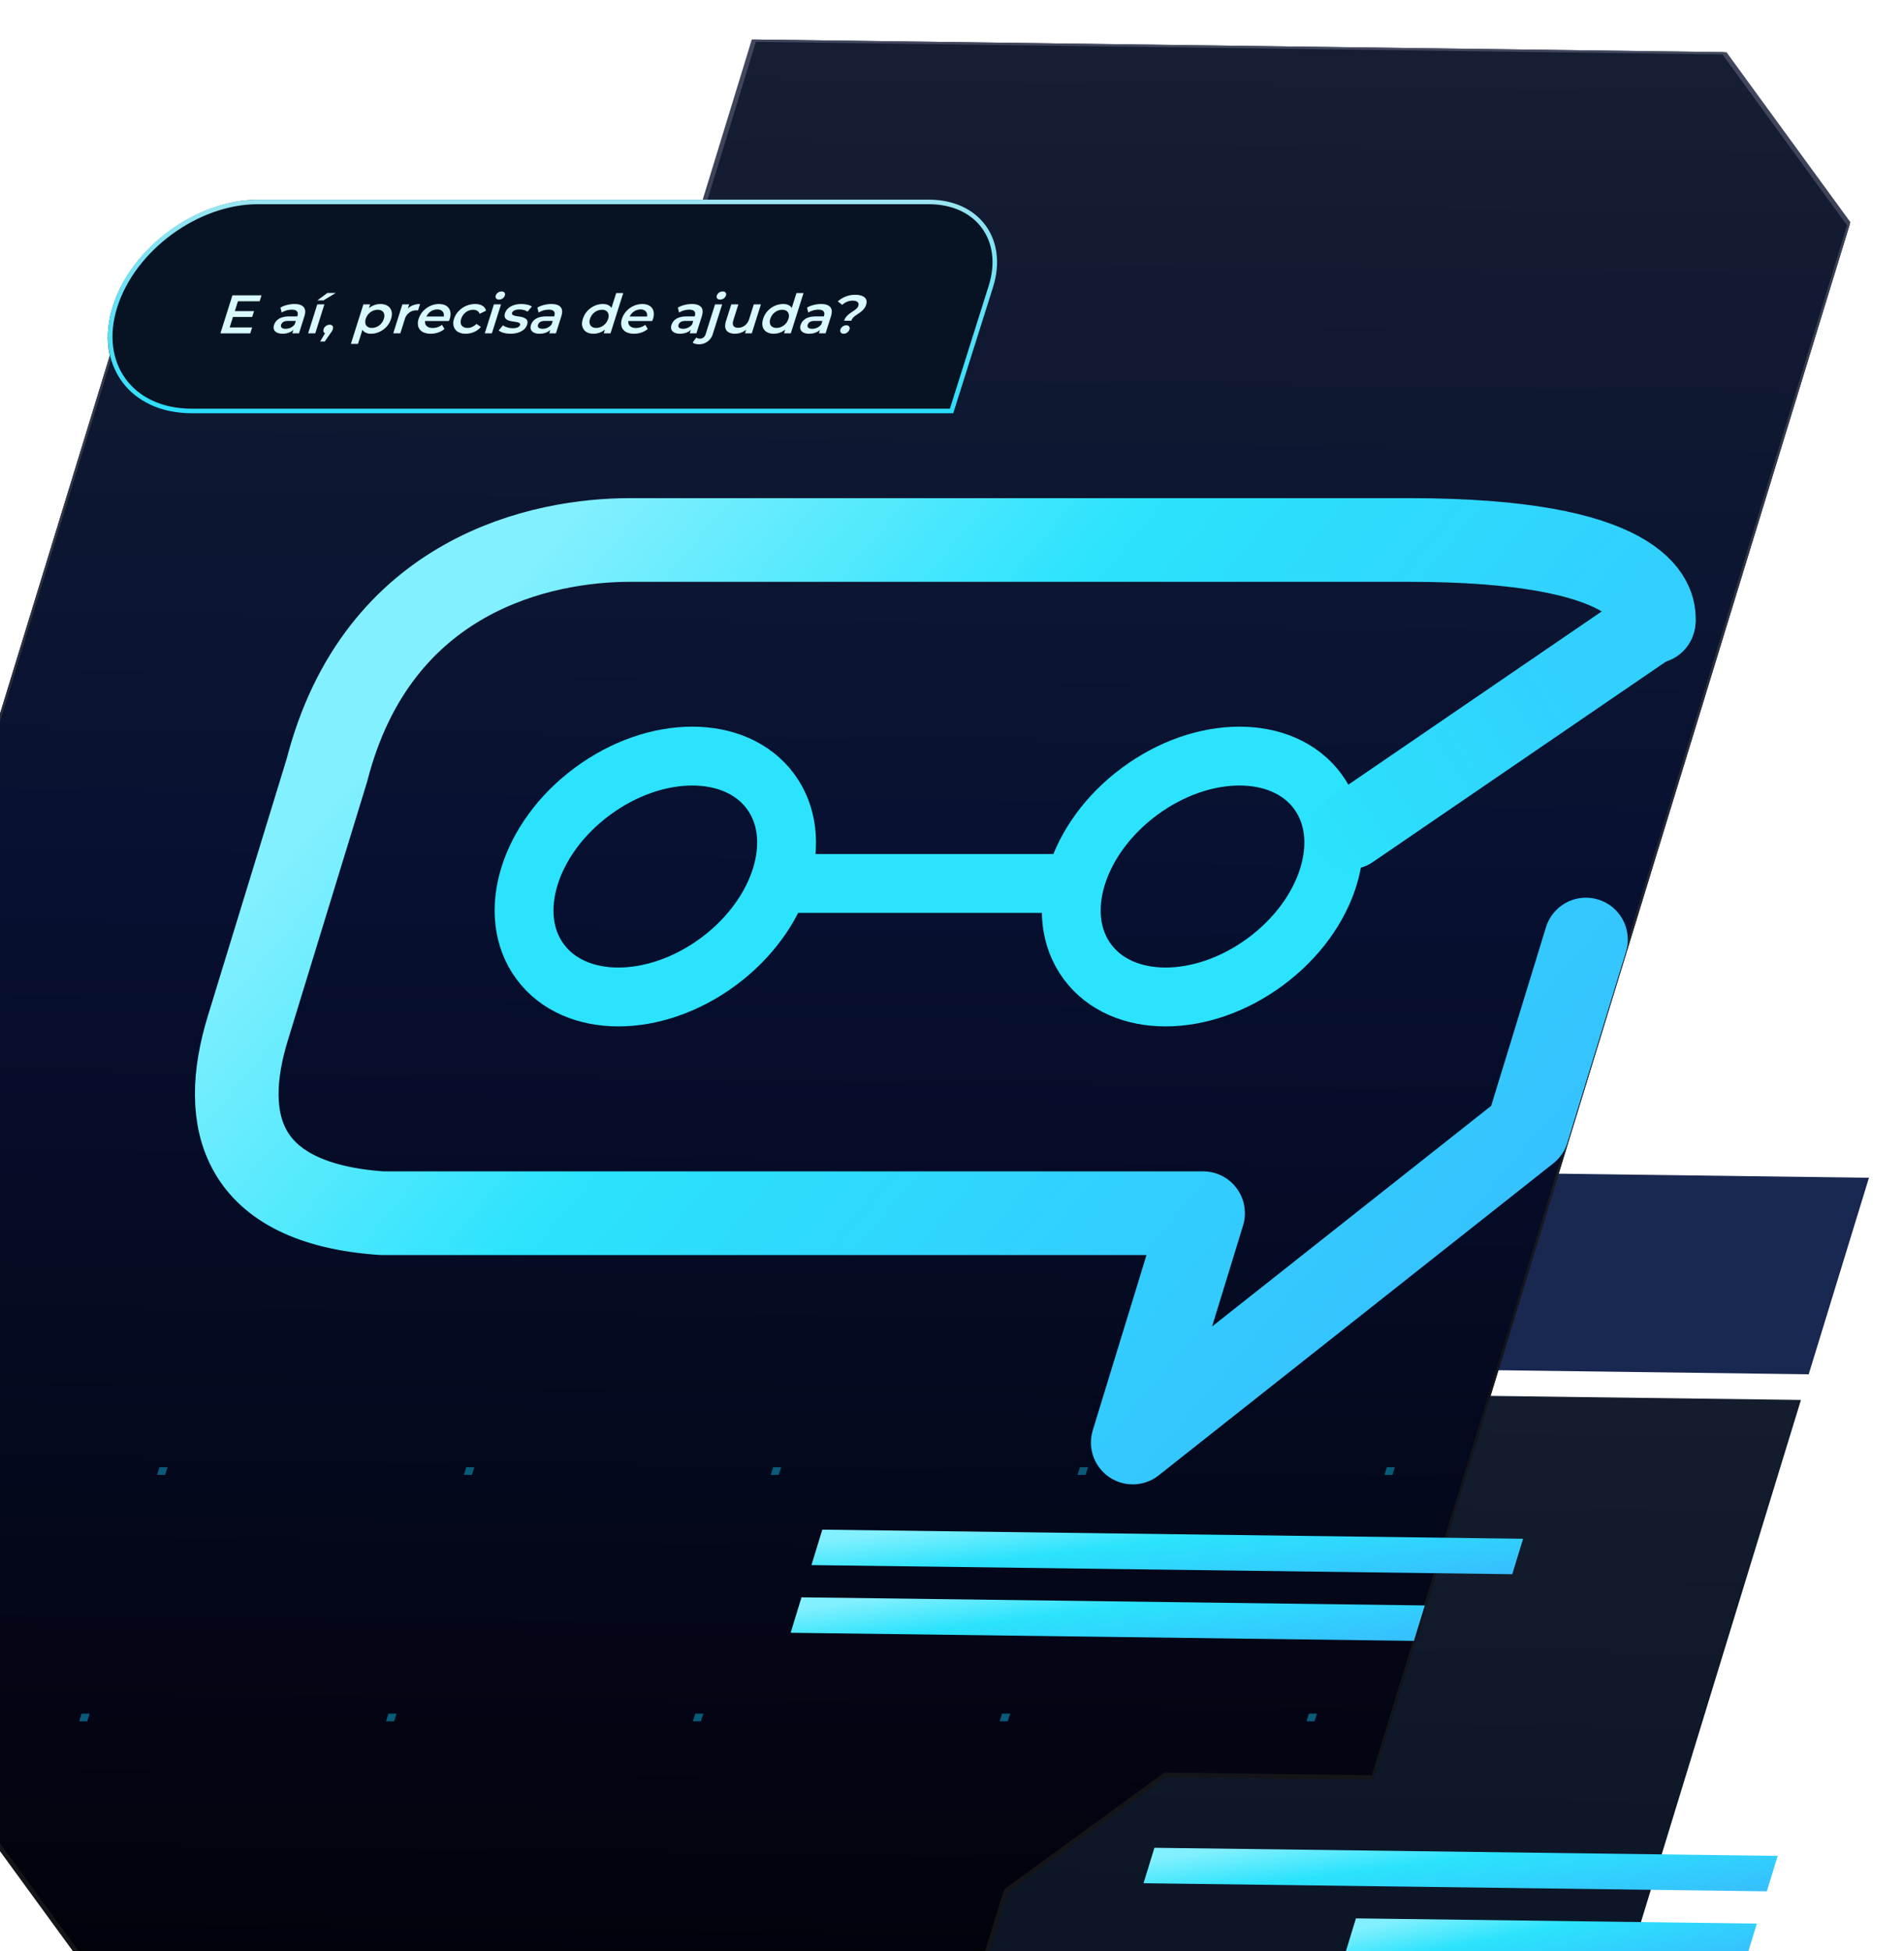 <svg xmlns="http://www.w3.org/2000/svg" width="122" height="125" fill="none"><path fill="url(#a)" d="M0 0h82.683v78.365H0z" transform="matrix(1 .013 -.293 .956 32.713 88.603)"/><path fill="#192850" d="m37.078 74.362 82.676 1.083-3.861 12.59-82.676-1.082z"/><path fill="url(#b)" d="M0 0h39.938v2.375H0z" transform="matrix(1 .013 -.293 .956 73.969 118.365)"/><path fill="#D9D9D9" d="m50.031 106.655 25.688.336-.696 2.27-25.688-.335z"/><path fill="url(#c)" d="M0 0h25.69v2.375H0z" transform="matrix(1 .013 -.293 .956 86.883 122.887)"/><circle cx="3.562" cy="3.562" r="3.562" fill="#667489" transform="matrix(1 .013 -.293 .956 57.51 77.327)"/><path fill="#fff" d="m104.528 55.095-.933-.874 1.707-.85a.184.184 0 0 0 .044-.03.102.102 0 0 0 .026-.035.063.063 0 0 0 .005-.035.055.055 0 0 0-.017-.03l-.653-.612a.13.13 0 0 0-.087-.028.252.252 0 0 0-.111.026l-1.707.85-.933-.873c-.037-.035-.13-.036-.198-.002l-1.196.596a.147.147 0 0 0-.07.064.055.055 0 0 0 .012.065l.933.874-1.707.85a.146.146 0 0 0-.07.065c-.011.024-.007.048.012.065l.653.612a.096.096 0 0 0 .037.02.171.171 0 0 0 .05.008.247.247 0 0 0 .111-.026l1.707-.85.933.874c.02.018.051.027.087.027a.249.249 0 0 0 .111-.025l1.196-.596a.147.147 0 0 0 .07-.065c.011-.024.007-.047-.012-.065Z"/><g clip-path="url(#d)"><path fill="url(#e)" stroke="url(#f)" stroke-width=".295" d="M44.979 13.446 48.327 2.53l62.116.813 8.07 11.067-30.503 99.458-13.359-.175-10.189 7.43-3.147 10.262-52.296-.684-24.695-33.865L8.029 19.539l8.86-6.46 28.09.367Z"/><path fill="#095B79" d="M5.23 109.771h.517l-.155.493h-.517zM24.89 109.772h.518l-.156.493h-.517zM44.549 109.771h.517l-.156.493h-.517zM64.21 109.771h.518l-.156.493h-.517zM83.871 109.771h.517l-.156.493h-.517zM10.219 93.985h.517l-.156.493h-.517zM29.877 93.985h.517l-.156.493h-.517zM49.539 93.985h.517l-.156.493h-.517zM69.2 93.985h.516l-.156.493h-.517zM88.861 93.985h.517l-.155.493h-.517z"/></g><path fill="url(#g)" d="m-15.623 125.657 14.463.19-10.107-13.861-10.108-13.861-4.241 13.828 9.993 13.704Z"/><path fill="url(#h)" d="M0 0h44.904v2.375H0z" transform="matrix(1 .013 -.293 .956 52.69 97.986)"/><path fill="url(#i)" d="M0 0h39.938v2.375H0z" transform="matrix(1 .013 -.293 .956 51.357 102.321)"/><g filter="url(#j)"><path fill="#071322" d="M-.313 14.916C.879 11.14 5.055 8.08 9.013 8.08h43c3.223 0 5.049 2.49 4.078 5.564l-2.56 8.105H4.695c-3.958 0-6.2-3.06-5.008-6.834Z"/><path stroke="url(#k)" stroke-width=".292" d="M-.167 14.916C1 11.218 5.09 8.22 8.969 8.22H51.97c3.142 0 4.922 2.429 3.975 5.425L53.43 21.61H4.739c-3.878 0-6.074-2.997-4.906-6.695Z"/><g filter="url(#l)"><path fill="#D7F9FF" d="M7.466 14.924h1.269l-.118.372H7.348l.118-.372Zm-.293 1.043h1.44l-.12.38H6.58l.769-2.435h1.863l-.12.38H7.703l-.53 1.675Zm4.013.38.118-.376v-.08l.208-.658c.04-.127.031-.226-.027-.295-.058-.072-.168-.108-.33-.108a1.274 1.274 0 0 0-.65.184l-.079-.316a1.52 1.52 0 0 1 .426-.17c.159-.04.316-.06.471-.06.282 0 .48.065.591.195.116.128.13.326.046.595l-.344 1.088h-.43Zm-.62.023a.822.822 0 0 1-.362-.07.392.392 0 0 1-.192-.197.44.44 0 0 1 .003-.289.737.737 0 0 1 .166-.282.825.825 0 0 1 .322-.198c.134-.048.3-.073.497-.073h.565l-.091.289h-.533c-.155 0-.268.024-.336.073a.328.328 0 0 0-.136.174c-.024.079-.011.141.04.188.05.046.134.069.251.069.112 0 .22-.024.322-.073a.66.66 0 0 0 .262-.216l-.006.261a.772.772 0 0 1-.317.254c-.131.06-.283.09-.456.09Zm1.635-.024.586-1.857h.456l-.586 1.857H12.2Zm.59-2.11.643-.477h.536l-.785.476h-.394Zm.178 2.635.454-.768-.02.257c-.084 0-.148-.024-.191-.073-.04-.051-.046-.12-.02-.205a.393.393 0 0 1 .15-.209.403.403 0 0 1 .237-.08c.085 0 .147.027.186.08.04.054.045.123.018.209a.557.557 0 0 1-.085.167c-.02.035-.052.079-.093.132l-.34.49h-.296Zm3.256-.5a.732.732 0 0 1-.401-.105.496.496 0 0 1-.211-.313c-.031-.141-.012-.32.056-.535.069-.218.162-.397.278-.536a1.153 1.153 0 0 1 .879-.414c.192 0 .348.04.47.119a.563.563 0 0 1 .245.33c.043.141.034.308-.027.5-.06.193-.158.361-.29.505-.13.141-.282.251-.455.33-.17.079-.352.118-.544.118Zm-1.285.65.8-2.532h.434l-.139.438-.17.494-.12.494-.35 1.106h-.455Zm1.351-1.023c.11 0 .214-.023.314-.07a.837.837 0 0 0 .446-.511.546.546 0 0 0 .021-.309.33.33 0 0 0-.144-.202.482.482 0 0 0-.27-.069.761.761 0 0 0-.317.07.814.814 0 0 0-.272.201.818.818 0 0 0-.174.31.557.557 0 0 0-.021.31.329.329 0 0 0 .144.2.5.5 0 0 0 .273.07Zm1.362.348.587-1.857h.434l-.162.511-.004-.15a.948.948 0 0 1 .364-.284c.147-.065.314-.098.5-.098l-.13.414a.212.212 0 0 0-.052-.007.754.754 0 0 0-.508.143.804.804 0 0 0-.289.427l-.284.901h-.456Zm2.403.024c-.216 0-.393-.04-.53-.121a.602.602 0 0 1-.268-.341.834.834 0 0 1 .024-.49 1.29 1.29 0 0 1 .282-.49c.133-.144.288-.257.464-.338a1.34 1.34 0 0 1 .56-.122c.19 0 .346.04.47.119.123.078.204.19.244.333a.895.895 0 0 1-.056.57.692.692 0 0 1-.025.067H19.6l.09-.289h1.383l-.207.09a.473.473 0 0 0 .02-.281.33.33 0 0 0-.141-.191.463.463 0 0 0-.266-.07.743.743 0 0 0-.317.07.787.787 0 0 0-.419.483l-.022.07a.492.492 0 0 0-.013.295c.026.086.08.152.163.198.083.047.187.07.314.07a.954.954 0 0 0 .593-.202l.159.268a1.324 1.324 0 0 1-.403.226 1.447 1.447 0 0 1-.477.076Zm2.247 0a.972.972 0 0 1-.509-.121.606.606 0 0 1-.264-.341.812.812 0 0 1 .02-.49c.058-.186.155-.35.29-.49a1.46 1.46 0 0 1 1.064-.46c.19 0 .344.037.464.112a.47.47 0 0 1 .23.32l-.41.194a.346.346 0 0 0-.154-.194.477.477 0 0 0-.25-.063.794.794 0 0 0-.6.271.818.818 0 0 0-.175.31.564.564 0 0 0-.022.313.328.328 0 0 0 .149.198c.075.046.169.07.28.07a.72.72 0 0 0 .29-.063.858.858 0 0 0 .277-.195l.288.195c-.119.139-.264.247-.434.323a1.303 1.303 0 0 1-.534.111Zm1.215-.024.587-1.857h.455l-.586 1.857h-.456Zm.913-2.163c-.085 0-.148-.025-.187-.076-.038-.051-.045-.113-.022-.184a.4.4 0 0 1 .374-.26c.085-.001.146.023.184.072.042.046.051.105.028.177a.389.389 0 0 1-.141.195.389.389 0 0 1-.236.076Zm.735 2.187c-.163 0-.313-.02-.452-.059a.888.888 0 0 1-.306-.15l.28-.33c.07.054.16.098.271.133.11.034.227.052.348.052a.76.76 0 0 0 .328-.056c.077-.037.126-.087.146-.15.016-.05.006-.089-.03-.114a.362.362 0 0 0-.151-.063 3.295 3.295 0 0 0-.225-.038 3.021 3.021 0 0 1-.245-.045.737.737 0 0 1-.206-.087.312.312 0 0 1-.122-.157c-.023-.064-.018-.15.016-.257a.67.67 0 0 1 .202-.306.997.997 0 0 1 .36-.202 1.49 1.49 0 0 1 .478-.073c.131 0 .26.014.384.042a.812.812 0 0 1 .295.118l-.28.33a.655.655 0 0 0-.246-.107 1.125 1.125 0 0 0-.267-.031.757.757 0 0 0-.33.059c-.077.04-.126.089-.145.15-.017.055-.009.097.026.124.035.028.085.05.15.066.066.017.14.03.221.042.085.01.166.025.245.045.078.021.147.05.206.087a.273.273 0 0 1 .127.15c.024.065.019.15-.014.254a.655.655 0 0 1-.205.302c-.098.086-.22.153-.366.202-.146.046-.31.07-.493.07Zm2.483-.024.118-.375v-.08l.207-.658c.04-.127.032-.226-.026-.295-.058-.072-.168-.108-.331-.108a1.274 1.274 0 0 0-.649.184l-.079-.316a1.52 1.52 0 0 1 .426-.17c.158-.04.315-.06.47-.06.283 0 .48.065.592.195.115.128.13.326.046.595l-.344 1.088h-.43Zm-.62.024a.822.822 0 0 1-.362-.07.392.392 0 0 1-.192-.197.44.44 0 0 1 .003-.289.738.738 0 0 1 .166-.282.825.825 0 0 1 .321-.198c.135-.048.3-.073.497-.073h.566l-.091.289h-.533c-.155 0-.268.024-.337.073a.328.328 0 0 0-.135.174c-.024.079-.011.141.04.188.05.046.134.069.251.069.112 0 .22-.024.322-.073a.661.661 0 0 0 .261-.216l-.005.261a.772.772 0 0 1-.317.254c-.131.06-.283.09-.456.09Zm3.46 0a.87.87 0 0 1-.47-.118.58.58 0 0 1-.245-.334c-.04-.141-.03-.308.03-.5.061-.193.157-.36.286-.501.13-.141.282-.252.455-.33.175-.08.357-.119.544-.119.163 0 .298.035.405.105.107.067.177.17.208.31.031.138.013.317-.056.535-.068.215-.161.394-.279.535a1.127 1.127 0 0 1-.88.417Zm.171-.372c.11 0 .214-.023.314-.07a.814.814 0 0 0 .271-.2.81.81 0 0 0 .178-.31.52.52 0 0 0 .018-.31.329.329 0 0 0-.144-.202.482.482 0 0 0-.27-.069.76.76 0 0 0-.317.07.82.82 0 0 0-.446.511.558.558 0 0 0-.021.31.349.349 0 0 0 .144.2.5.5 0 0 0 .273.07Zm.481.348.139-.438.174-.494.12-.494.364-1.154h.452l-.815 2.58h-.434Zm1.942.024c-.217 0-.393-.04-.53-.121a.601.601 0 0 1-.269-.341.834.834 0 0 1 .024-.49 1.29 1.29 0 0 1 .282-.49c.133-.144.288-.257.464-.338a1.34 1.34 0 0 1 .56-.122c.19 0 .346.04.47.119.123.078.205.19.244.333a.895.895 0 0 1-.056.57.72.72 0 0 1-.024.067h-1.623l.091-.289h1.382l-.207.09a.473.473 0 0 0 .02-.281.33.33 0 0 0-.14-.191.463.463 0 0 0-.267-.07.743.743 0 0 0-.317.07.787.787 0 0 0-.419.483l-.022.07a.492.492 0 0 0-.013.295c.026.086.08.152.164.198.082.047.187.07.313.07a.954.954 0 0 0 .593-.202l.16.268a1.324 1.324 0 0 1-.404.226 1.447 1.447 0 0 1-.476.076Zm3.568-.024.119-.375v-.08l.207-.658c.04-.127.031-.226-.027-.295-.058-.072-.168-.108-.33-.108a1.274 1.274 0 0 0-.65.184l-.078-.316a1.52 1.52 0 0 1 .425-.17c.159-.04.316-.06.471-.06.282 0 .48.065.592.195.115.128.13.326.045.595l-.344 1.088h-.43Zm-.62.024a.822.822 0 0 1-.361-.07.392.392 0 0 1-.193-.197.44.44 0 0 1 .004-.289.738.738 0 0 1 .165-.282.825.825 0 0 1 .322-.198c.134-.048.3-.073.497-.073h.565l-.091.289h-.532c-.156 0-.268.024-.337.073a.329.329 0 0 0-.135.174c-.025.079-.012.141.039.188.05.046.135.069.251.069.112 0 .22-.024.322-.073a.662.662 0 0 0 .262-.216l-.006.261a.773.773 0 0 1-.317.254c-.131.06-.283.09-.455.09Zm1.214.675a.901.901 0 0 1-.232-.028.377.377 0 0 1-.172-.08l.234-.323c.055.049.136.073.243.073a.333.333 0 0 0 .217-.077.437.437 0 0 0 .139-.219l.6-1.902h.456l-.597 1.892a.942.942 0 0 1-.331.483.879.879 0 0 1-.557.181Zm1.352-2.862c-.085 0-.147-.025-.187-.076-.037-.051-.045-.113-.022-.184a.399.399 0 0 1 .374-.26c.085-.001.147.023.185.072.041.046.05.105.028.177a.388.388 0 0 1-.142.195.389.389 0 0 1-.236.076Zm.961 2.187a.862.862 0 0 1-.41-.087.425.425 0 0 1-.21-.27c-.031-.124-.018-.278.04-.463l.336-1.06h.455l-.316 1c-.053.168-.053.293-.002.376.055.081.155.122.3.122a.704.704 0 0 0 .543-.25.859.859 0 0 0 .167-.31l.297-.939h.456l-.587 1.857h-.434l.158-.5.028.152c-.103.12-.229.214-.375.278a1.122 1.122 0 0 1-.446.094Zm2.482 0a.87.87 0 0 1-.47-.118.58.58 0 0 1-.244-.334c-.04-.141-.03-.308.03-.5.061-.193.157-.36.286-.501.13-.141.282-.252.455-.33.175-.08.357-.119.544-.119.163 0 .298.035.405.105.107.067.177.17.208.31.032.138.013.317-.056.535a1.564 1.564 0 0 1-.279.535 1.127 1.127 0 0 1-.88.417Zm.172-.372c.11 0 .214-.023.314-.07a.813.813 0 0 0 .272-.2.81.81 0 0 0 .178-.31.52.52 0 0 0 .017-.31.329.329 0 0 0-.144-.202.482.482 0 0 0-.27-.069.76.76 0 0 0-.317.07.82.82 0 0 0-.446.511.558.558 0 0 0-.021.31.349.349 0 0 0 .144.2.5.5 0 0 0 .273.07Zm.481.348.139-.438.174-.494.12-.494.364-1.154h.452l-.815 2.58h-.434Zm2.234 0 .118-.375v-.08l.208-.658c.04-.127.031-.226-.027-.295-.058-.072-.168-.108-.33-.108a1.275 1.275 0 0 0-.65.184l-.078-.316a1.52 1.52 0 0 1 .425-.17c.159-.04.316-.06.471-.06.282 0 .48.065.591.195.116.128.13.326.046.595l-.344 1.088h-.43Zm-.62.024a.821.821 0 0 1-.361-.07.392.392 0 0 1-.193-.197.44.44 0 0 1 .004-.289.738.738 0 0 1 .165-.282.825.825 0 0 1 .322-.198c.134-.048.3-.073.497-.073h.565l-.091.289h-.533c-.155 0-.267.024-.336.073a.328.328 0 0 0-.135.174c-.025.079-.012.141.039.188.05.046.135.069.251.069.112 0 .22-.024.322-.073a.661.661 0 0 0 .262-.216l-.006.261a.772.772 0 0 1-.317.254c-.131.06-.283.09-.455.09Zm2.237-.83a.731.731 0 0 1 .115-.227c.05-.065.105-.123.168-.174a2.65 2.65 0 0 1 .19-.142c.068-.044.131-.087.19-.129.06-.041.112-.085.156-.132a.403.403 0 0 0 .093-.156c.03-.098.014-.177-.05-.237-.063-.06-.164-.09-.303-.09a.98.98 0 0 0-.372.07 1.029 1.029 0 0 0-.307.198l-.284-.22a1.65 1.65 0 0 1 1.122-.424c.177 0 .325.026.443.077.118.048.2.12.245.215.046.093.048.207.005.341a.78.78 0 0 1-.124.244c-.051.07-.11.13-.175.184-.062.05-.127.1-.195.146a6.861 6.861 0 0 0-.195.132.997.997 0 0 0-.158.143.491.491 0 0 0-.101.18h-.463Zm-.03.83c-.085 0-.147-.026-.186-.08-.036-.053-.043-.117-.02-.19a.368.368 0 0 1 .14-.189.393.393 0 0 1 .237-.08c.085 0 .146.027.182.08.038.051.045.114.021.188a.384.384 0 0 1-.14.192.377.377 0 0 1-.233.08Z"/></g></g><g filter="url(#m)"><path stroke="#2BE3FC" stroke-width="3.771" d="M27.382 56.889c-2.227-3.013-.729-7.898 3.346-10.91 4.076-3.014 9.185-3.014 11.413 0 2.227 3.012.729 7.897-3.346 10.91-4.076 3.013-9.185 3.013-11.413 0ZM62.445 56.889c-2.228-3.013-.73-7.898 3.346-10.91 4.075-3.014 9.185-3.014 11.412 0 2.227 3.012.73 7.897-3.346 10.91-4.075 3.013-9.185 3.013-11.412 0ZM41.738 51.879h19.548"/><path stroke="url(#n)" stroke-linecap="round" stroke-linejoin="round" stroke-width="5.36" d="M98.727 35.102c.17-1.331-.913-5.226-15.643-5.226H33.122c-5.558 0-16.163 2.12-19.407 14.758L8.65 61.153C6.816 67.133 8.158 72.365 17.226 73h52.633l-4.506 14.69 25.284-19.983 3.754-12.238"/><path stroke="url(#o)" stroke-linecap="round" stroke-width="4.977" d="m98.93 35.053-19.615 13.41"/></g><defs><linearGradient id="a" x1="41.342" x2="41.342" y1="0" y2="78.365" gradientUnits="userSpaceOnUse"><stop stop-color="#141D2D"/><stop offset="1" stop-color="#030D1F"/></linearGradient><linearGradient id="b" x1="4.854" x2="6.261" y1="-.062" y2="8.686" gradientUnits="userSpaceOnUse"><stop stop-color="#83F0FF"/><stop offset=".314" stop-color="#2BE3FC"/><stop offset="1" stop-color="#39B8FF"/></linearGradient><linearGradient id="c" x1="3.122" x2="5.235" y1="-.062" y2="8.384" gradientUnits="userSpaceOnUse"><stop stop-color="#83F0FF"/><stop offset=".314" stop-color="#2BE3FC"/><stop offset="1" stop-color="#39B8FF"/></linearGradient><linearGradient id="e" x1="73.147" x2="71.323" y1="-15.589" y2="131.486" gradientUnits="userSpaceOnUse"><stop stop-color="#1A2332"/><stop offset=".495" stop-color="#071031"/><stop offset="1" stop-color="#020108"/></linearGradient><linearGradient id="f" x1="67.624" x2="65.939" y1="2.782" y2="131.445" gradientUnits="userSpaceOnUse"><stop stop-color="#43485F"/><stop offset=".641" stop-color="#141518"/></linearGradient><linearGradient id="g" x1="-17.681" x2="9.456" y1="97.46" y2="116.366" gradientUnits="userSpaceOnUse"><stop stop-color="#83F0FF"/><stop offset=".314" stop-color="#2BE3FC"/><stop offset="1" stop-color="#39B8FF"/></linearGradient><linearGradient id="h" x1="5.457" x2="6.716" y1="-.062" y2="8.733" gradientUnits="userSpaceOnUse"><stop stop-color="#83F0FF"/><stop offset=".314" stop-color="#2BE3FC"/><stop offset="1" stop-color="#39B8FF"/></linearGradient><linearGradient id="i" x1="4.854" x2="6.261" y1="-.062" y2="8.686" gradientUnits="userSpaceOnUse"><stop stop-color="#83F0FF"/><stop offset=".314" stop-color="#2BE3FC"/><stop offset="1" stop-color="#39B8FF"/></linearGradient><linearGradient id="k" x1="29.847" x2="29.847" y1="8.081" y2="21.75" gradientUnits="userSpaceOnUse"><stop stop-color="#9BE4F1"/><stop offset="1" stop-color="#2BDEFD"/></linearGradient><linearGradient id="n" x1="28.886" x2="97.433" y1="28.373" y2="86.212" gradientUnits="userSpaceOnUse"><stop stop-color="#83F0FF"/><stop offset=".314" stop-color="#2BE3FC"/><stop offset="1" stop-color="#39B8FF"/></linearGradient><linearGradient id="o" x1="92.535" x2="75.24" y1="37.053" y2="47.848" gradientUnits="userSpaceOnUse"><stop offset=".021" stop-color="#31D0FD"/><stop offset="1" stop-color="#2BE3FC"/></linearGradient><filter id="j" width="84.253" height="37.602" x="-6.895" y=".829" color-interpolation-filters="sRGB" filterUnits="userSpaceOnUse"><feFlood flood-opacity="0" result="BackgroundImageFix"/><feColorMatrix in="SourceAlpha" result="hardAlpha" values="0 0 0 0 0 0 0 0 0 0 0 0 0 0 0 0 0 0 127 0"/><feOffset dx="7.543" dy="4.715"/><feGaussianBlur stdDeviation="5.983"/><feColorMatrix values="0 0 0 0 0.075 0 0 0 0 0.169 0 0 0 0 0.408 0 0 0 1 0"/><feBlend in2="BackgroundImageFix" result="effect1_dropShadow_2_175"/><feBlend in="SourceGraphic" in2="effect1_dropShadow_2_175" result="shape"/></filter><filter id="l" width="42.449" height="3.967" x="6.067" y="13.662" color-interpolation-filters="sRGB" filterUnits="userSpaceOnUse"><feFlood flood-opacity="0" result="BackgroundImageFix"/><feColorMatrix in="SourceAlpha" result="hardAlpha" values="0 0 0 0 0 0 0 0 0 0 0 0 0 0 0 0 0 0 127 0"/><feOffset dy=".292"/><feGaussianBlur stdDeviation=".146"/><feComposite in2="hardAlpha" operator="out"/><feColorMatrix values="0 0 0 0 0.02 0 0 0 0 0.098 0 0 0 0 0.2 0 0 0 0.25 0"/><feBlend in2="BackgroundImageFix" result="effect1_dropShadow_2_175"/><feBlend in="SourceGraphic" in2="effect1_dropShadow_2_175" result="shape"/></filter><filter id="m" width="120.32" height="86.871" x=".411" y="20.062" color-interpolation-filters="sRGB" filterUnits="userSpaceOnUse"><feFlood flood-opacity="0" result="BackgroundImageFix"/><feColorMatrix in="SourceAlpha" result="hardAlpha" values="0 0 0 0 0 0 0 0 0 0 0 0 0 0 0 0 0 0 127 0"/><feOffset dx="7.229" dy="4.715"/><feGaussianBlur stdDeviation="5.983"/><feColorMatrix values="0 0 0 0 0.075 0 0 0 0 0.168 0 0 0 0 0.408 0 0 0 1 0"/><feBlend in2="BackgroundImageFix" result="effect1_dropShadow_2_175"/><feBlend in="SourceGraphic" in2="effect1_dropShadow_2_175" result="shape"/></filter><clipPath id="d"><path fill="#fff" d="m13.387 2.071 108.474 1.42-39.308 128.171-108.474-1.42z"/></clipPath></defs></svg>